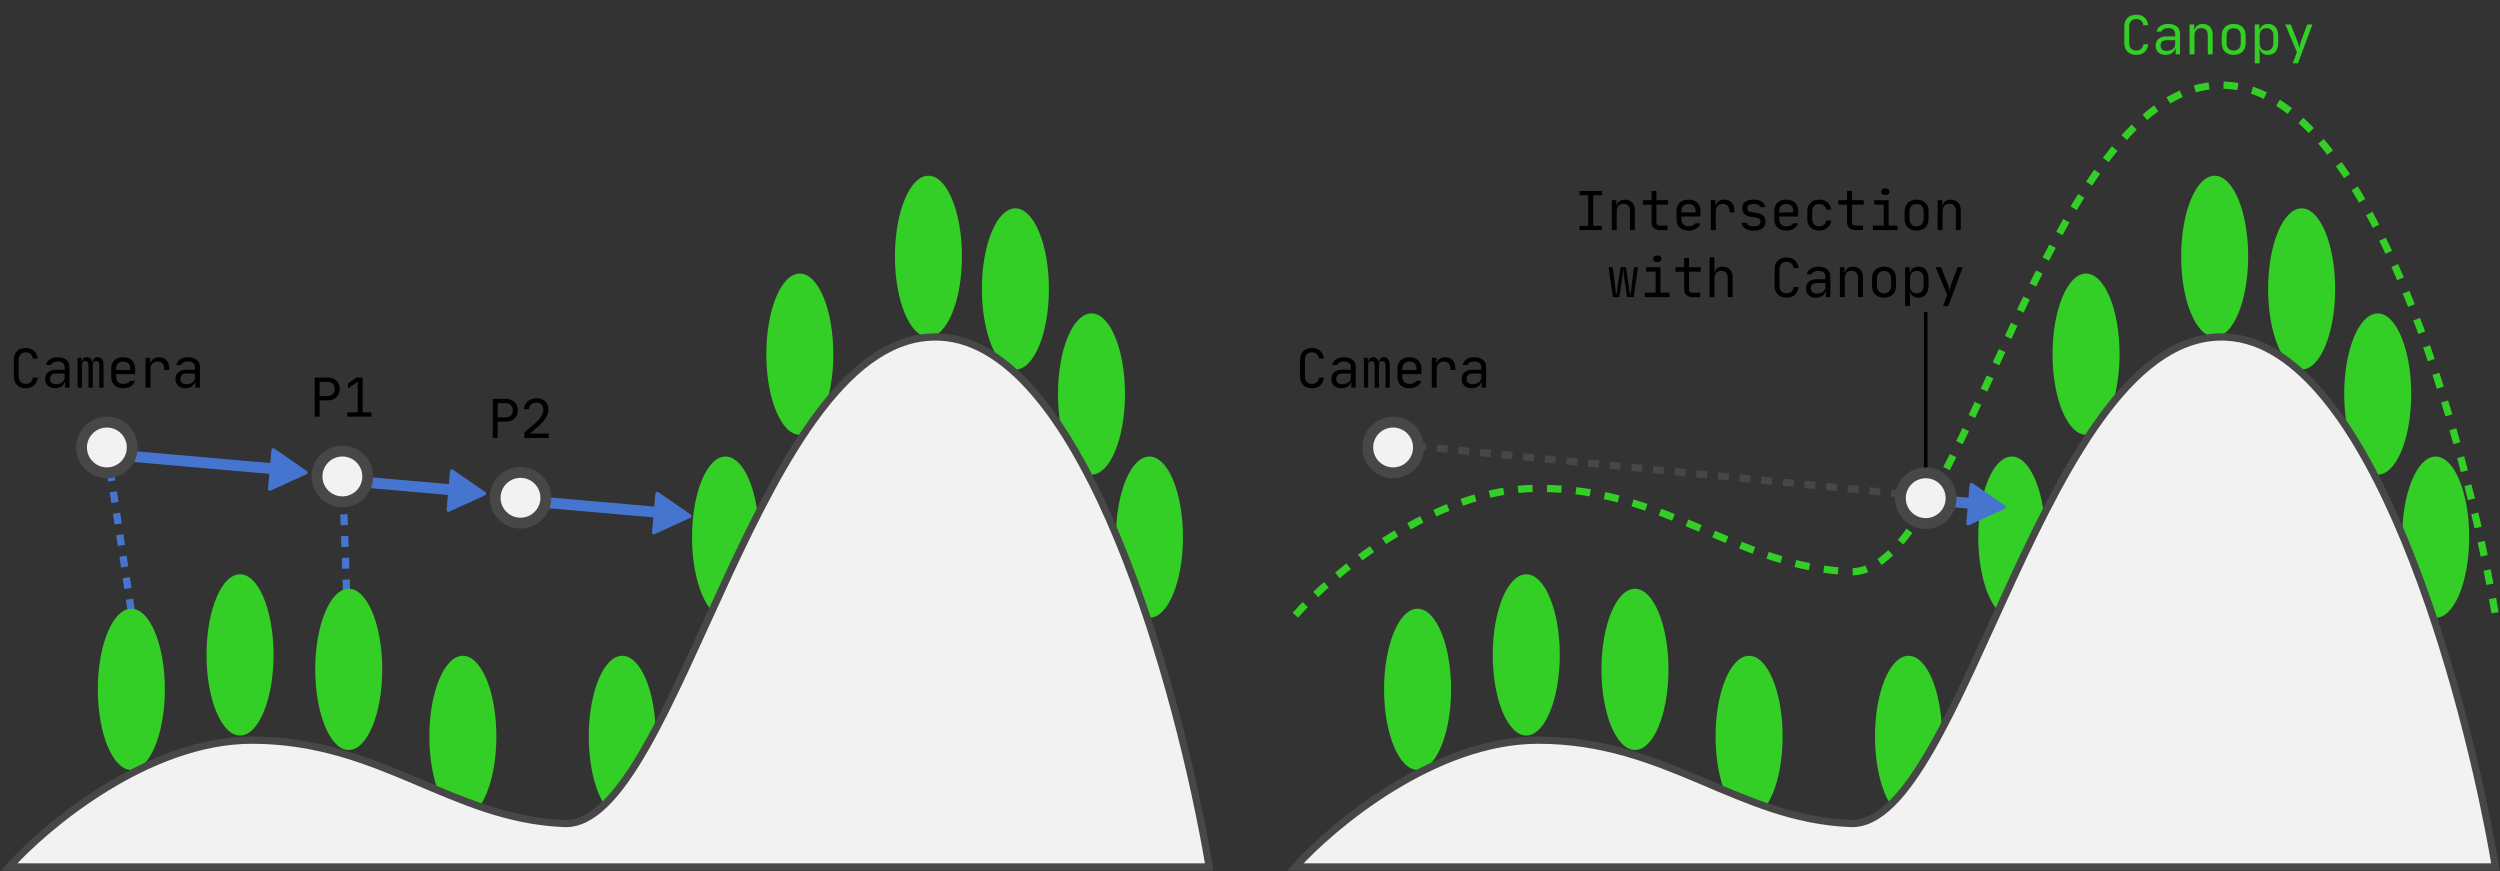 <svg width="1380" height="481" viewBox="0 0 1380 481" fill="none" xmlns="http://www.w3.org/2000/svg">
<rect x="0" y="0" width="1380" height="481" fill="#333333" stroke="none"/>
<line x1="769.196" y1="245.01" x2="1063.2" y2="274.01" stroke="#474747" stroke-width="4" stroke-dasharray="6 6"/>
<path d="M715 339.567C736 316.234 792.2 269.567 849 269.567C920 269.567 959 313.067 1021.5 315.567C1084 318.067 1129 42.067 1229 47.067C1309 51.067 1361.33 243.734 1377.5 339.567" stroke="#33CE26" stroke-width="4" stroke-dasharray="8 8"/>
<line x1="58.978" y1="247.702" x2="72.978" y2="340.702" stroke="#4675D0" stroke-width="4" stroke-dasharray="6 6"/>
<line x1="188.999" y1="259.931" x2="191.999" y2="346.931" stroke="#4675D0" stroke-width="4" stroke-dasharray="6 6"/>
<path d="M72.238 251.884L150.937 258.769" stroke="#4675D0" stroke-width="6"/>
<path d="M149.841 248.352C149.908 247.589 150.774 247.181 151.405 247.616L169.369 260.011C170.008 260.452 169.923 261.42 169.218 261.743L149.374 270.83C148.677 271.149 147.895 270.598 147.962 269.834L149.841 248.352Z" fill="#4675D0"/>
<path d="M201.679 266.214L249.496 270.398" stroke="#4675D0" stroke-width="6"/>
<path d="M248.4 259.981C248.467 259.217 249.333 258.81 249.964 259.245L267.928 271.64C268.566 272.081 268.482 273.049 267.776 273.372L247.933 282.459C247.236 282.778 246.453 282.226 246.52 281.463L248.4 259.981Z" fill="#4675D0"/>
<path d="M296.133 276.954L362.878 282.794" stroke="#4675D0" stroke-width="6"/>
<path d="M361.782 272.377C361.849 271.613 362.715 271.205 363.346 271.641L381.31 284.035C381.949 284.476 381.864 285.445 381.158 285.768L361.315 294.854C360.618 295.174 359.836 294.622 359.903 293.858L361.782 272.377Z" fill="#4675D0"/>
<circle cx="59" cy="247" r="14" fill="#F2F2F2" stroke="#474747" stroke-width="6"/>
<path d="M14.215 192.1C16.095 192.1 17.605 192.62 18.745 193.66C19.905 194.68 20.595 196.11 20.815 197.95H18.115C17.995 196.87 17.585 196.03 16.885 195.43C16.205 194.81 15.315 194.5 14.215 194.5C13.015 194.5 12.065 194.86 11.365 195.58C10.665 196.3 10.315 197.29 10.315 198.55V207.85C10.315 209.11 10.655 210.1 11.335 210.82C12.035 211.54 12.995 211.9 14.215 211.9C15.315 211.9 16.205 211.6 16.885 211C17.585 210.38 17.995 209.53 18.115 208.45H20.815C20.595 210.29 19.905 211.73 18.745 212.77C17.605 213.79 16.095 214.3 14.215 214.3C13.195 214.3 12.275 214.15 11.455 213.85C10.655 213.55 9.965 213.12 9.385 212.56C8.825 212 8.385 211.32 8.065 210.52C7.765 209.72 7.615 208.83 7.615 207.85V198.55C7.615 197.57 7.765 196.68 8.065 195.88C8.385 195.08 8.825 194.4 9.385 193.84C9.965 193.28 10.655 192.85 11.455 192.55C12.275 192.25 13.195 192.1 14.215 192.1ZM24.913 209.2C24.913 208.42 25.043 207.72 25.303 207.1C25.583 206.46 25.973 205.92 26.473 205.48C26.993 205.04 27.613 204.7 28.333 204.46C29.053 204.22 29.863 204.1 30.763 204.1H35.683V202.75C35.683 201.73 35.343 200.94 34.663 200.38C34.003 199.8 33.043 199.51 31.783 199.51C30.863 199.51 30.073 199.68 29.413 200.02C28.773 200.36 28.343 200.83 28.123 201.43H25.423C25.703 200.13 26.413 199.1 27.553 198.34C28.713 197.58 30.143 197.2 31.843 197.2C33.883 197.2 35.483 197.68 36.643 198.64C37.803 199.58 38.383 200.9 38.383 202.6V214H35.923V210.85H35.683C35.423 211.91 34.813 212.75 33.853 213.37C32.893 213.99 31.723 214.3 30.343 214.3C28.683 214.3 27.363 213.84 26.383 212.92C25.403 212 24.913 210.76 24.913 209.2ZM30.943 212.08C31.623 212.08 32.253 211.99 32.833 211.81C33.413 211.63 33.913 211.38 34.333 211.06C34.753 210.72 35.083 210.33 35.323 209.89C35.563 209.45 35.683 208.97 35.683 208.45V206.2H30.823C29.823 206.2 29.033 206.46 28.453 206.98C27.893 207.5 27.613 208.22 27.613 209.14C27.613 210.06 27.903 210.78 28.483 211.3C29.063 211.82 29.883 212.08 30.943 212.08ZM42.872 197.5H45.002V199.93H45.212C45.292 199.05 45.572 198.38 46.052 197.92C46.532 197.44 47.172 197.2 47.972 197.2C48.772 197.2 49.432 197.44 49.952 197.92C50.472 198.38 50.832 199.05 51.032 199.93H51.182C51.262 199.05 51.542 198.38 52.022 197.92C52.502 197.44 53.142 197.2 53.942 197.2C54.962 197.2 55.752 197.58 56.312 198.34C56.872 199.08 57.152 200.11 57.152 201.43V214H54.812V201.43C54.812 200.73 54.652 200.2 54.332 199.84C54.032 199.46 53.592 199.27 53.012 199.27C51.792 199.27 51.182 200.04 51.182 201.58V214H48.842V201.43C48.842 200.85 48.702 200.35 48.422 199.93C48.162 199.49 47.702 199.27 47.042 199.27C46.442 199.27 45.972 199.49 45.632 199.93C45.352 200.33 45.212 200.88 45.212 201.58V214H42.872V197.5ZM68 214.3C65.94 214.3 64.32 213.74 63.14 212.62C61.98 211.5 61.4 209.96 61.4 208V203.5C61.4 201.54 61.98 200 63.14 198.88C64.32 197.76 65.94 197.2 68 197.2C70.06 197.2 71.67 197.76 72.83 198.88C74.01 200 74.6 201.54 74.6 203.5V206.53H64.1V207.85C64.1 209.11 64.44 210.1 65.12 210.82C65.82 211.54 66.78 211.9 68 211.9C68.9 211.9 69.68 211.76 70.34 211.48C71 211.2 71.49 210.79 71.81 210.25H74.51C74.17 211.51 73.41 212.5 72.23 213.22C71.07 213.94 69.66 214.3 68 214.3ZM71.9 204.28V203.5C71.9 202.26 71.56 201.3 70.88 200.62C70.2 199.94 69.24 199.6 68 199.6C66.76 199.6 65.8 199.94 65.12 200.62C64.44 201.3 64.1 202.26 64.1 203.5V204.28H71.9ZM80.348 197.5H82.898V200.35H83.138C83.398 199.37 83.938 198.6 84.758 198.04C85.578 197.48 86.588 197.2 87.788 197.2C89.528 197.2 90.888 197.75 91.868 198.85C92.868 199.93 93.368 201.42 93.368 203.32V204.25H90.668V203.65C90.668 202.35 90.338 201.35 89.678 200.65C89.038 199.93 88.118 199.57 86.918 199.57C85.738 199.57 84.798 199.94 84.098 200.68C83.398 201.4 83.048 202.39 83.048 203.65V214H80.348V197.5ZM96.867 209.2C96.867 208.42 96.997 207.72 97.257 207.1C97.537 206.46 97.927 205.92 98.427 205.48C98.947 205.04 99.567 204.7 100.287 204.46C101.007 204.22 101.817 204.1 102.717 204.1H107.637V202.75C107.637 201.73 107.297 200.94 106.617 200.38C105.957 199.8 104.997 199.51 103.737 199.51C102.817 199.51 102.027 199.68 101.367 200.02C100.727 200.36 100.297 200.83 100.077 201.43H97.377C97.657 200.13 98.367 199.1 99.507 198.34C100.667 197.58 102.097 197.2 103.797 197.2C105.837 197.2 107.437 197.68 108.597 198.64C109.757 199.58 110.337 200.9 110.337 202.6V214H107.877V210.85H107.637C107.377 211.91 106.767 212.75 105.807 213.37C104.847 213.99 103.677 214.3 102.297 214.3C100.637 214.3 99.317 213.84 98.337 212.92C97.357 212 96.867 210.76 96.867 209.2ZM102.897 212.08C103.577 212.08 104.207 211.99 104.787 211.81C105.367 211.63 105.867 211.38 106.287 211.06C106.707 210.72 107.037 210.33 107.277 209.89C107.517 209.45 107.637 208.97 107.637 208.45V206.2H102.777C101.777 206.2 100.987 206.46 100.407 206.98C99.847 207.5 99.567 208.22 99.567 209.14C99.567 210.06 99.857 210.78 100.437 211.3C101.017 211.82 101.837 212.08 102.897 212.08Z" fill="black"/>
<circle cx="769" cy="247" r="14" fill="#F2F2F2" stroke="#474747" stroke-width="6"/>
<path d="M724.215 192.1C726.095 192.1 727.605 192.62 728.745 193.66C729.905 194.68 730.595 196.11 730.815 197.95H728.115C727.995 196.87 727.585 196.03 726.885 195.43C726.205 194.81 725.315 194.5 724.215 194.5C723.015 194.5 722.065 194.86 721.365 195.58C720.665 196.3 720.315 197.29 720.315 198.55V207.85C720.315 209.11 720.655 210.1 721.335 210.82C722.035 211.54 722.995 211.9 724.215 211.9C725.315 211.9 726.205 211.6 726.885 211C727.585 210.38 727.995 209.53 728.115 208.45H730.815C730.595 210.29 729.905 211.73 728.745 212.77C727.605 213.79 726.095 214.3 724.215 214.3C723.195 214.3 722.275 214.15 721.455 213.85C720.655 213.55 719.965 213.12 719.385 212.56C718.825 212 718.385 211.32 718.065 210.52C717.765 209.72 717.615 208.83 717.615 207.85V198.55C717.615 197.57 717.765 196.68 718.065 195.88C718.385 195.08 718.825 194.4 719.385 193.84C719.965 193.28 720.655 192.85 721.455 192.55C722.275 192.25 723.195 192.1 724.215 192.1ZM734.913 209.2C734.913 208.42 735.043 207.72 735.303 207.1C735.583 206.46 735.973 205.92 736.473 205.48C736.993 205.04 737.613 204.7 738.333 204.46C739.053 204.22 739.863 204.1 740.763 204.1H745.683V202.75C745.683 201.73 745.343 200.94 744.663 200.38C744.003 199.8 743.043 199.51 741.783 199.51C740.863 199.51 740.073 199.68 739.413 200.02C738.773 200.36 738.343 200.83 738.123 201.43H735.423C735.703 200.13 736.413 199.1 737.553 198.34C738.713 197.58 740.143 197.2 741.843 197.2C743.883 197.2 745.483 197.68 746.643 198.64C747.803 199.58 748.383 200.9 748.383 202.6V214H745.923V210.85H745.683C745.423 211.91 744.813 212.75 743.853 213.37C742.893 213.99 741.723 214.3 740.343 214.3C738.683 214.3 737.363 213.84 736.383 212.92C735.403 212 734.913 210.76 734.913 209.2ZM740.943 212.08C741.623 212.08 742.253 211.99 742.833 211.81C743.413 211.63 743.913 211.38 744.333 211.06C744.753 210.72 745.083 210.33 745.323 209.89C745.563 209.45 745.683 208.97 745.683 208.45V206.2H740.823C739.823 206.2 739.033 206.46 738.453 206.98C737.893 207.5 737.613 208.22 737.613 209.14C737.613 210.06 737.903 210.78 738.483 211.3C739.063 211.82 739.883 212.08 740.943 212.08ZM752.872 197.5H755.002V199.93H755.212C755.292 199.05 755.572 198.38 756.052 197.92C756.532 197.44 757.172 197.2 757.972 197.2C758.772 197.2 759.432 197.44 759.952 197.92C760.472 198.38 760.832 199.05 761.032 199.93H761.182C761.262 199.05 761.542 198.38 762.022 197.92C762.502 197.44 763.142 197.2 763.942 197.2C764.962 197.2 765.752 197.58 766.312 198.34C766.872 199.08 767.152 200.11 767.152 201.43V214H764.812V201.43C764.812 200.73 764.652 200.2 764.332 199.84C764.032 199.46 763.592 199.27 763.012 199.27C761.792 199.27 761.182 200.04 761.182 201.58V214H758.842V201.43C758.842 200.85 758.702 200.35 758.422 199.93C758.162 199.49 757.702 199.27 757.042 199.27C756.442 199.27 755.972 199.49 755.632 199.93C755.352 200.33 755.212 200.88 755.212 201.58V214H752.872V197.5ZM778 214.3C775.94 214.3 774.32 213.74 773.14 212.62C771.98 211.5 771.4 209.96 771.4 208V203.5C771.4 201.54 771.98 200 773.14 198.88C774.32 197.76 775.94 197.2 778 197.2C780.06 197.2 781.67 197.76 782.83 198.88C784.01 200 784.6 201.54 784.6 203.5V206.53H774.1V207.85C774.1 209.11 774.44 210.1 775.12 210.82C775.82 211.54 776.78 211.9 778 211.9C778.9 211.9 779.68 211.76 780.34 211.48C781 211.2 781.49 210.79 781.81 210.25H784.51C784.17 211.51 783.41 212.5 782.23 213.22C781.07 213.94 779.66 214.3 778 214.3ZM781.9 204.28V203.5C781.9 202.26 781.56 201.3 780.88 200.62C780.2 199.94 779.24 199.6 778 199.6C776.76 199.6 775.8 199.94 775.12 200.62C774.44 201.3 774.1 202.26 774.1 203.5V204.28H781.9ZM790.348 197.5H792.898V200.35H793.138C793.398 199.37 793.938 198.6 794.758 198.04C795.578 197.48 796.588 197.2 797.788 197.2C799.528 197.2 800.888 197.75 801.868 198.85C802.868 199.93 803.368 201.42 803.368 203.32V204.25H800.668V203.65C800.668 202.35 800.338 201.35 799.678 200.65C799.038 199.93 798.118 199.57 796.918 199.57C795.738 199.57 794.798 199.94 794.098 200.68C793.398 201.4 793.048 202.39 793.048 203.65V214H790.348V197.5ZM806.867 209.2C806.867 208.42 806.997 207.72 807.257 207.1C807.537 206.46 807.927 205.92 808.427 205.48C808.947 205.04 809.567 204.7 810.287 204.46C811.007 204.22 811.817 204.1 812.717 204.1H817.637V202.75C817.637 201.73 817.297 200.94 816.617 200.38C815.957 199.8 814.997 199.51 813.737 199.51C812.817 199.51 812.027 199.68 811.367 200.02C810.727 200.36 810.297 200.83 810.077 201.43H807.377C807.657 200.13 808.367 199.1 809.507 198.34C810.667 197.58 812.097 197.2 813.797 197.2C815.837 197.2 817.437 197.68 818.597 198.64C819.757 199.58 820.337 200.9 820.337 202.6V214H817.877V210.85H817.637C817.377 211.91 816.767 212.75 815.807 213.37C814.847 213.99 813.677 214.3 812.297 214.3C810.637 214.3 809.317 213.84 808.337 212.92C807.357 212 806.867 210.76 806.867 209.2ZM812.897 212.08C813.577 212.08 814.207 211.99 814.787 211.81C815.367 211.63 815.867 211.38 816.287 211.06C816.707 210.72 817.037 210.33 817.277 209.89C817.517 209.45 817.637 208.97 817.637 208.45V206.2H812.777C811.777 206.2 810.987 206.46 810.407 206.98C809.847 207.5 809.567 208.22 809.567 209.14C809.567 210.06 809.857 210.78 810.437 211.3C811.017 211.82 811.837 212.08 812.897 212.08Z" fill="black"/>
<circle cx="189" cy="263" r="14" fill="#F2F2F2" stroke="#474747" stroke-width="6"/>
<path d="M181.002 208.4C181.982 208.4 182.872 208.55 183.672 208.85C184.472 209.15 185.152 209.58 185.712 210.14C186.292 210.7 186.732 211.37 187.032 212.15C187.352 212.91 187.512 213.76 187.512 214.7C187.512 215.64 187.352 216.5 187.032 217.28C186.712 218.04 186.262 218.7 185.682 219.26C185.122 219.82 184.442 220.25 183.642 220.55C182.842 220.85 181.962 221 181.002 221H176.412V230H173.712V208.4H181.002ZM176.412 210.8V218.6H181.002C182.122 218.6 183.022 218.25 183.702 217.55C184.382 216.83 184.722 215.88 184.722 214.7C184.722 213.52 184.382 212.58 183.702 211.88C183.022 211.16 182.122 210.8 181.002 210.8H176.412ZM191.7 227.6H197.49V212.45C197.49 212.29 197.49 212.11 197.49 211.91C197.51 211.69 197.52 211.49 197.52 211.31C197.52 211.13 197.52 210.98 197.52 210.86C197.54 210.72 197.55 210.65 197.55 210.65H197.49C197.35 210.77 197.21 210.88 197.07 210.98C196.95 211.08 196.82 211.18 196.68 211.28C196.56 211.38 196.44 211.47 196.32 211.55L192.09 214.43V211.7L196.74 208.4H200.19V227.6H205.05V230H191.7V227.6Z" fill="black"/>
<circle cx="287.315" cy="274.77" r="14" fill="#F2F2F2" stroke="#474747" stroke-width="6"/>
<path d="M279.317 220.17C280.297 220.17 281.187 220.32 281.987 220.62C282.787 220.92 283.467 221.35 284.027 221.91C284.607 222.47 285.047 223.14 285.347 223.92C285.667 224.68 285.827 225.53 285.827 226.47C285.827 227.41 285.667 228.27 285.347 229.05C285.027 229.81 284.577 230.47 283.997 231.03C283.437 231.59 282.757 232.02 281.957 232.32C281.157 232.62 280.277 232.77 279.317 232.77H274.727V241.77H272.027V220.17H279.317ZM274.727 222.57V230.37H279.317C280.437 230.37 281.337 230.02 282.017 229.32C282.697 228.6 283.037 227.65 283.037 226.47C283.037 225.29 282.697 224.35 282.017 223.65C281.337 222.93 280.437 222.57 279.317 222.57H274.727ZM302.705 225.87C302.705 227.49 302.255 229.06 301.355 230.58C300.475 232.08 299.065 233.67 297.125 235.35L293.495 238.5C293.395 238.58 293.285 238.66 293.165 238.74C293.045 238.82 292.925 238.9 292.805 238.98C292.645 239.08 292.495 239.17 292.355 239.25V239.37C292.675 239.35 292.985 239.34 293.285 239.34C293.565 239.32 293.845 239.31 294.125 239.31C294.425 239.31 294.695 239.31 294.935 239.31H302.915V241.77H289.415V238.77L295.115 233.88C295.975 233.14 296.705 232.44 297.305 231.78C297.925 231.12 298.425 230.47 298.805 229.83C299.185 229.19 299.465 228.55 299.645 227.91C299.825 227.27 299.915 226.6 299.915 225.9C299.915 224.78 299.575 223.9 298.895 223.26C298.235 222.6 297.335 222.27 296.195 222.27C294.935 222.27 293.925 222.6 293.165 223.26C292.425 223.92 292.055 224.79 292.055 225.87H289.265C289.305 224.97 289.495 224.15 289.835 223.41C290.175 222.67 290.645 222.04 291.245 221.52C291.865 221 292.585 220.6 293.405 220.32C294.245 220.02 295.175 219.87 296.195 219.87C297.195 219.87 298.095 220.01 298.895 220.29C299.695 220.57 300.375 220.97 300.935 221.49C301.495 222.01 301.925 222.64 302.225 223.38C302.545 224.12 302.705 224.95 302.705 225.87Z" fill="black"/>
<ellipse cx="132.5" cy="361.5" rx="18.5" ry="44.5" fill="#33CE26"/>
<ellipse cx="842.5" cy="361.5" rx="18.5" ry="44.5" fill="#33CE26"/>
<ellipse cx="192.5" cy="369.5" rx="18.5" ry="44.5" fill="#33CE26"/>
<ellipse cx="902.5" cy="369.5" rx="18.5" ry="44.5" fill="#33CE26"/>
<ellipse cx="72.5" cy="380.5" rx="18.5" ry="44.5" fill="#33CE26"/>
<ellipse cx="782.5" cy="380.5" rx="18.5" ry="44.5" fill="#33CE26"/>
<ellipse cx="255.5" cy="406.5" rx="18.5" ry="44.5" fill="#33CE26"/>
<ellipse cx="965.5" cy="406.5" rx="18.5" ry="44.5" fill="#33CE26"/>
<ellipse cx="343.5" cy="406.5" rx="18.5" ry="44.5" fill="#33CE26"/>
<ellipse cx="1053.5" cy="406.5" rx="18.5" ry="44.5" fill="#33CE26"/>
<ellipse cx="400.5" cy="296.5" rx="18.5" ry="44.5" fill="#33CE26"/>
<ellipse cx="1110.5" cy="296.5" rx="18.5" ry="44.5" fill="#33CE26"/>
<ellipse cx="441.5" cy="195.5" rx="18.5" ry="44.5" fill="#33CE26"/>
<ellipse cx="1151.5" cy="195.5" rx="18.5" ry="44.5" fill="#33CE26"/>
<ellipse cx="512.5" cy="141.5" rx="18.5" ry="44.5" fill="#33CE26"/>
<ellipse cx="1222.5" cy="141.5" rx="18.5" ry="44.5" fill="#33CE26"/>
<ellipse cx="560.5" cy="159.5" rx="18.5" ry="44.5" fill="#33CE26"/>
<ellipse cx="1270.5" cy="159.5" rx="18.5" ry="44.5" fill="#33CE26"/>
<ellipse cx="602.5" cy="217.5" rx="18.5" ry="44.5" fill="#33CE26"/>
<ellipse cx="1312.5" cy="217.5" rx="18.5" ry="44.5" fill="#33CE26"/>
<ellipse cx="634.5" cy="296.5" rx="18.5" ry="44.5" fill="#33CE26"/>
<ellipse cx="1344.5" cy="296.5" rx="18.5" ry="44.5" fill="#33CE26"/>
<path d="M139 408.567C82.2 408.567 26 455.234 5 478.567H667.5C651.333 382.734 599 190.067 519 186.067C419 181.067 374 457.067 311.5 454.567C249 452.067 210 408.567 139 408.567Z" fill="#F2F2F2" stroke="#474747" stroke-width="4"/>
<path d="M849 408.567C792.2 408.567 736 455.234 715 478.567H1377.5C1361.33 382.734 1309 190.067 1229 186.067C1129 181.067 1084 457.067 1021.5 454.567C959 452.067 920 408.567 849 408.567Z" fill="#F2F2F2" stroke="#474747" stroke-width="4"/>
<path d="M1063 276V173" stroke="black" stroke-width="2" stroke-linecap="round"/>
<path d="M1078.37 277.012L1088.33 277.883" stroke="#4675D0" stroke-width="6"/>
<path d="M1087.24 267.467C1087.3 266.703 1088.17 266.295 1088.8 266.731L1106.77 279.125C1107.4 279.566 1107.32 280.534 1106.61 280.858L1086.77 289.944C1086.07 290.264 1085.29 289.712 1085.36 288.948L1087.24 267.467Z" fill="#4675D0"/>
<circle cx="1063" cy="275" r="14" fill="#F2F2F2" stroke="#474747" stroke-width="6"/>
<path d="M876.696 124.63V107.77H871.926V105.4H884.226V107.77H879.456V124.63H884.226V127H871.926V124.63H876.696ZM889.704 127V110.5H892.254V113.35H892.494C892.754 112.35 893.274 111.58 894.054 111.04C894.854 110.48 895.844 110.2 897.024 110.2C897.844 110.2 898.584 110.34 899.244 110.62C899.924 110.9 900.494 111.3 900.954 111.82C901.434 112.32 901.804 112.93 902.064 113.65C902.324 114.35 902.454 115.14 902.454 116.02V127H899.754V116.47C899.754 115.21 899.434 114.23 898.794 113.53C898.154 112.83 897.264 112.48 896.124 112.48C894.984 112.48 894.074 112.86 893.394 113.62C892.734 114.36 892.404 115.37 892.404 116.65V127H889.704ZM906.853 110.5H911.653V105.4H914.353V110.5H920.803V112.96H914.353V122.74C914.353 123.3 914.523 123.74 914.863 124.06C915.223 124.38 915.703 124.54 916.303 124.54H920.503V127H916.303C914.883 127 913.753 126.61 912.913 125.83C912.073 125.05 911.653 124.02 911.653 122.74V112.96H906.853V110.5ZM932.041 127.3C929.981 127.3 928.361 126.74 927.181 125.62C926.021 124.5 925.441 122.96 925.441 121V116.5C925.441 114.54 926.021 113 927.181 111.88C928.361 110.76 929.981 110.2 932.041 110.2C934.101 110.2 935.711 110.76 936.871 111.88C938.051 113 938.641 114.54 938.641 116.5V119.53H928.141V120.85C928.141 122.11 928.481 123.1 929.161 123.82C929.861 124.54 930.821 124.9 932.041 124.9C932.941 124.9 933.721 124.76 934.381 124.48C935.041 124.2 935.531 123.79 935.851 123.25H938.551C938.211 124.51 937.451 125.5 936.271 126.22C935.111 126.94 933.701 127.3 932.041 127.3ZM935.941 117.28V116.5C935.941 115.26 935.601 114.3 934.921 113.62C934.241 112.94 933.281 112.6 932.041 112.6C930.801 112.6 929.841 112.94 929.161 113.62C928.481 114.3 928.141 115.26 928.141 116.5V117.28H935.941ZM944.389 110.5H946.939V113.35H947.179C947.439 112.37 947.979 111.6 948.799 111.04C949.619 110.48 950.629 110.2 951.829 110.2C953.569 110.2 954.929 110.75 955.909 111.85C956.909 112.93 957.409 114.42 957.409 116.32V117.25H954.709V116.65C954.709 115.35 954.379 114.35 953.719 113.65C953.079 112.93 952.159 112.57 950.959 112.57C949.779 112.57 948.839 112.94 948.139 113.68C947.439 114.4 947.089 115.39 947.089 116.65V127H944.389V110.5ZM967.568 127.3C965.828 127.3 964.388 126.91 963.248 126.13C962.128 125.33 961.488 124.27 961.328 122.95H964.178C964.298 123.53 964.668 124 965.288 124.36C965.908 124.72 966.668 124.9 967.568 124.9H968.408C969.488 124.9 970.328 124.68 970.928 124.24C971.528 123.78 971.828 123.17 971.828 122.41C971.828 121.11 970.908 120.32 969.068 120.04L966.578 119.68C964.958 119.44 963.748 118.93 962.948 118.15C962.148 117.37 961.748 116.28 961.748 114.88C961.748 113.4 962.268 112.25 963.308 111.43C964.368 110.61 965.838 110.2 967.718 110.2H968.558C969.358 110.2 970.098 110.3 970.778 110.5C971.458 110.7 972.058 110.99 972.578 111.37C973.098 111.73 973.518 112.17 973.838 112.69C974.178 113.19 974.398 113.75 974.498 114.37H971.648C971.528 113.85 971.188 113.43 970.628 113.11C970.068 112.77 969.378 112.6 968.558 112.6H967.718C966.698 112.6 965.898 112.8 965.318 113.2C964.758 113.6 964.478 114.2 964.478 115C964.478 115.64 964.668 116.13 965.048 116.47C965.448 116.79 966.088 117.01 966.968 117.13L969.458 117.49C971.238 117.75 972.528 118.27 973.328 119.05C974.148 119.83 974.558 120.94 974.558 122.38C974.558 123.92 974.018 125.13 972.938 126.01C971.878 126.87 970.368 127.3 968.408 127.3H967.568ZM986.006 127.3C983.946 127.3 982.326 126.74 981.146 125.62C979.986 124.5 979.406 122.96 979.406 121V116.5C979.406 114.54 979.986 113 981.146 111.88C982.326 110.76 983.946 110.2 986.006 110.2C988.066 110.2 989.676 110.76 990.836 111.88C992.016 113 992.606 114.54 992.606 116.5V119.53H982.106V120.85C982.106 122.11 982.446 123.1 983.126 123.82C983.826 124.54 984.786 124.9 986.006 124.9C986.906 124.9 987.686 124.76 988.346 124.48C989.006 124.2 989.496 123.79 989.816 123.25H992.516C992.176 124.51 991.416 125.5 990.236 126.22C989.076 126.94 987.666 127.3 986.006 127.3ZM989.906 117.28V116.5C989.906 115.26 989.566 114.3 988.886 113.62C988.206 112.94 987.246 112.6 986.006 112.6C984.766 112.6 983.806 112.94 983.126 113.62C982.446 114.3 982.106 115.26 982.106 116.5V117.28H989.906ZM1004.23 127.3C1003.21 127.3 1002.29 127.15 1001.47 126.85C1000.67 126.55 999.984 126.12 999.404 125.56C998.844 125 998.404 124.32 998.084 123.52C997.784 122.72 997.634 121.83 997.634 120.85V116.65C997.634 115.67 997.784 114.78 998.084 113.98C998.404 113.18 998.844 112.5 999.404 111.94C999.984 111.38 1000.67 110.95 1001.47 110.65C1002.29 110.35 1003.21 110.2 1004.23 110.2C1006.05 110.2 1007.54 110.7 1008.7 111.7C1009.88 112.68 1010.59 114.03 1010.83 115.75H1008.13C1007.99 114.79 1007.56 114.03 1006.84 113.47C1006.14 112.89 1005.27 112.6 1004.23 112.6C1003.03 112.6 1002.08 112.96 1001.38 113.68C1000.68 114.4 1000.33 115.39 1000.33 116.65V120.85C1000.33 122.11 1000.67 123.1 1001.35 123.82C1002.05 124.54 1003.01 124.9 1004.23 124.9C1005.27 124.9 1006.14 124.62 1006.84 124.06C1007.56 123.48 1007.99 122.71 1008.13 121.75H1010.83C1010.57 123.49 1009.85 124.85 1008.67 125.83C1007.51 126.81 1006.03 127.3 1004.23 127.3ZM1014.78 110.5H1019.58V105.4H1022.28V110.5H1028.73V112.96H1022.28V122.74C1022.28 123.3 1022.45 123.74 1022.79 124.06C1023.15 124.38 1023.63 124.54 1024.23 124.54H1028.43V127H1024.23C1022.81 127 1021.68 126.61 1020.84 125.83C1020 125.05 1019.58 124.02 1019.58 122.74V112.96H1014.78V110.5ZM1033.82 127V124.54H1039.82V112.96H1034.57V110.5H1042.52V124.54H1047.47V127H1033.82ZM1040.42 104.05H1041.02C1041.6 104.05 1042.07 104.22 1042.43 104.56C1042.79 104.9 1042.97 105.34 1042.97 105.88C1042.97 106.42 1042.79 106.85 1042.43 107.17C1042.07 107.49 1041.6 107.65 1041.02 107.65H1040.42C1039.84 107.65 1039.37 107.5 1039.01 107.2C1038.65 106.88 1038.47 106.44 1038.47 105.88C1038.47 105.34 1038.65 104.9 1039.01 104.56C1039.37 104.22 1039.84 104.05 1040.42 104.05ZM1054.06 120.85C1054.06 122.11 1054.4 123.1 1055.08 123.82C1055.78 124.54 1056.74 124.9 1057.96 124.9C1059.16 124.9 1060.11 124.54 1060.81 123.82C1061.51 123.1 1061.86 122.11 1061.86 120.85V116.65C1061.86 115.39 1061.51 114.4 1060.81 113.68C1060.11 112.96 1059.16 112.6 1057.96 112.6C1056.76 112.6 1055.81 112.96 1055.11 113.68C1054.41 114.4 1054.06 115.39 1054.06 116.65V120.85ZM1051.36 116.65C1051.36 115.65 1051.51 114.76 1051.81 113.98C1052.13 113.18 1052.57 112.5 1053.13 111.94C1053.71 111.38 1054.4 110.95 1055.2 110.65C1056.02 110.35 1056.94 110.2 1057.96 110.2C1060 110.2 1061.61 110.77 1062.79 111.91C1063.97 113.05 1064.56 114.62 1064.56 116.62V120.85C1064.56 121.85 1064.41 122.75 1064.11 123.55C1063.81 124.35 1063.37 125.03 1062.79 125.59C1062.23 126.13 1061.54 126.55 1060.72 126.85C1059.9 127.15 1058.98 127.3 1057.96 127.3C1056.94 127.3 1056.02 127.15 1055.2 126.85C1054.4 126.55 1053.71 126.12 1053.13 125.56C1052.57 125 1052.13 124.32 1051.81 123.52C1051.51 122.72 1051.36 121.83 1051.36 120.85V116.65ZM1069.59 127V110.5H1072.14V113.35H1072.38C1072.64 112.35 1073.16 111.58 1073.94 111.04C1074.74 110.48 1075.73 110.2 1076.91 110.2C1077.73 110.2 1078.47 110.34 1079.13 110.62C1079.81 110.9 1080.38 111.3 1080.84 111.82C1081.32 112.32 1081.69 112.93 1081.95 113.65C1082.21 114.35 1082.34 115.14 1082.34 116.02V127H1079.64V116.47C1079.64 115.21 1079.32 114.23 1078.68 113.53C1078.04 112.83 1077.15 112.48 1076.01 112.48C1074.87 112.48 1073.96 112.86 1073.28 113.62C1072.62 114.36 1072.29 115.37 1072.29 116.65V127H1069.59ZM887.964 147.5H890.214L891.654 158.81C891.694 159.11 891.734 159.47 891.774 159.89C891.814 160.31 891.854 160.72 891.894 161.12C891.954 161.6 892.004 162.08 892.044 162.56H892.344C892.404 162.06 892.464 161.58 892.524 161.12C892.584 160.72 892.644 160.31 892.704 159.89C892.764 159.45 892.814 159.09 892.854 158.81L894.564 147.5H897.534L899.214 158.81C899.254 159.11 899.304 159.48 899.364 159.92C899.424 160.34 899.484 160.75 899.544 161.15C899.604 161.61 899.664 162.08 899.724 162.56H900.054C900.114 162.08 900.174 161.6 900.234 161.12C900.274 160.72 900.314 160.31 900.354 159.89C900.414 159.47 900.464 159.11 900.504 158.81L901.974 147.5H904.164L901.824 164H898.164L896.424 152.33C896.384 151.99 896.344 151.64 896.304 151.28C896.284 150.9 896.264 150.55 896.244 150.23C896.224 149.87 896.214 149.51 896.214 149.15H895.914C895.894 149.51 895.874 149.87 895.854 150.23C895.834 150.55 895.804 150.9 895.764 151.28C895.744 151.64 895.704 151.99 895.644 152.33L893.844 164H890.274L887.964 147.5ZM907.903 164V161.54H913.903V149.96H908.653V147.5H916.603V161.54H921.553V164H907.903ZM914.503 141.05H915.103C915.683 141.05 916.153 141.22 916.513 141.56C916.873 141.9 917.053 142.34 917.053 142.88C917.053 143.42 916.873 143.85 916.513 144.17C916.153 144.49 915.683 144.65 915.103 144.65H914.503C913.923 144.65 913.453 144.5 913.093 144.2C912.733 143.88 912.553 143.44 912.553 142.88C912.553 142.34 912.733 141.9 913.093 141.56C913.453 141.22 913.923 141.05 914.503 141.05ZM924.841 147.5H929.641V142.4H932.341V147.5H938.791V149.96H932.341V159.74C932.341 160.3 932.511 160.74 932.851 161.06C933.211 161.38 933.691 161.54 934.291 161.54H938.491V164H934.291C932.871 164 931.741 163.61 930.901 162.83C930.061 162.05 929.641 161.02 929.641 159.74V149.96H924.841V147.5ZM943.669 142.1H946.369V147.5C946.369 147.78 946.359 148.09 946.339 148.43C946.339 148.75 946.329 149.05 946.309 149.33C946.269 149.67 946.239 150.01 946.219 150.35H946.459C946.719 149.35 947.239 148.58 948.019 148.04C948.819 147.48 949.809 147.2 950.989 147.2C951.809 147.2 952.549 147.34 953.209 147.62C953.889 147.9 954.459 148.3 954.919 148.82C955.399 149.32 955.769 149.93 956.029 150.65C956.289 151.35 956.419 152.14 956.419 153.02V164H953.719V153.47C953.719 152.21 953.399 151.23 952.759 150.53C952.119 149.83 951.229 149.48 950.089 149.48C948.949 149.48 948.039 149.86 947.359 150.62C946.699 151.36 946.369 152.37 946.369 153.65V164H943.669V142.1ZM986.186 142.1C988.066 142.1 989.576 142.62 990.716 143.66C991.876 144.68 992.566 146.11 992.786 147.95H990.086C989.966 146.87 989.556 146.03 988.856 145.43C988.176 144.81 987.286 144.5 986.186 144.5C984.986 144.5 984.036 144.86 983.336 145.58C982.636 146.3 982.286 147.29 982.286 148.55V157.85C982.286 159.11 982.626 160.1 983.306 160.82C984.006 161.54 984.966 161.9 986.186 161.9C987.286 161.9 988.176 161.6 988.856 161C989.556 160.38 989.966 159.53 990.086 158.45H992.786C992.566 160.29 991.876 161.73 990.716 162.77C989.576 163.79 988.066 164.3 986.186 164.3C985.166 164.3 984.246 164.15 983.426 163.85C982.626 163.55 981.936 163.12 981.356 162.56C980.796 162 980.356 161.32 980.036 160.52C979.736 159.72 979.586 158.83 979.586 157.85V148.55C979.586 147.57 979.736 146.68 980.036 145.88C980.356 145.08 980.796 144.4 981.356 143.84C981.936 143.28 982.626 142.85 983.426 142.55C984.246 142.25 985.166 142.1 986.186 142.1ZM996.884 159.2C996.884 158.42 997.014 157.72 997.274 157.1C997.554 156.46 997.944 155.92 998.444 155.48C998.964 155.04 999.584 154.7 1000.3 154.46C1001.02 154.22 1001.83 154.1 1002.73 154.1H1007.65V152.75C1007.65 151.73 1007.31 150.94 1006.63 150.38C1005.97 149.8 1005.01 149.51 1003.75 149.51C1002.83 149.51 1002.04 149.68 1001.38 150.02C1000.74 150.36 1000.31 150.83 1000.09 151.43H997.394C997.674 150.13 998.384 149.1 999.524 148.34C1000.68 147.58 1002.11 147.2 1003.81 147.2C1005.85 147.2 1007.45 147.68 1008.61 148.64C1009.77 149.58 1010.35 150.9 1010.35 152.6V164H1007.89V160.85H1007.65C1007.39 161.91 1006.78 162.75 1005.82 163.37C1004.86 163.99 1003.69 164.3 1002.31 164.3C1000.65 164.3 999.334 163.84 998.354 162.92C997.374 162 996.884 160.76 996.884 159.2ZM1002.91 162.08C1003.59 162.08 1004.22 161.99 1004.8 161.81C1005.38 161.63 1005.88 161.38 1006.3 161.06C1006.72 160.72 1007.05 160.33 1007.29 159.89C1007.53 159.45 1007.65 158.97 1007.65 158.45V156.2H1002.79C1001.79 156.2 1001 156.46 1000.42 156.98C999.864 157.5 999.584 158.22 999.584 159.14C999.584 160.06 999.874 160.78 1000.45 161.3C1001.03 161.82 1001.85 162.08 1002.91 162.08ZM1015.62 164V147.5H1018.17V150.35H1018.41C1018.67 149.35 1019.19 148.58 1019.97 148.04C1020.77 147.48 1021.76 147.2 1022.94 147.2C1023.76 147.2 1024.5 147.34 1025.16 147.62C1025.84 147.9 1026.41 148.3 1026.87 148.82C1027.35 149.32 1027.72 149.93 1027.98 150.65C1028.24 151.35 1028.37 152.14 1028.37 153.02V164H1025.67V153.47C1025.67 152.21 1025.35 151.23 1024.71 150.53C1024.07 149.83 1023.18 149.48 1022.04 149.48C1020.9 149.48 1019.99 149.86 1019.31 150.62C1018.65 151.36 1018.32 152.37 1018.32 153.65V164H1015.62ZM1036.07 157.85C1036.07 159.11 1036.41 160.1 1037.09 160.82C1037.79 161.54 1038.75 161.9 1039.97 161.9C1041.17 161.9 1042.12 161.54 1042.82 160.82C1043.52 160.1 1043.87 159.11 1043.87 157.85V153.65C1043.87 152.39 1043.52 151.4 1042.82 150.68C1042.12 149.96 1041.17 149.6 1039.97 149.6C1038.77 149.6 1037.82 149.96 1037.12 150.68C1036.42 151.4 1036.07 152.39 1036.07 153.65V157.85ZM1033.37 153.65C1033.37 152.65 1033.52 151.76 1033.82 150.98C1034.14 150.18 1034.58 149.5 1035.14 148.94C1035.72 148.38 1036.41 147.95 1037.21 147.65C1038.03 147.35 1038.95 147.2 1039.97 147.2C1042.01 147.2 1043.62 147.77 1044.8 148.91C1045.98 150.05 1046.57 151.62 1046.57 153.62V157.85C1046.57 158.85 1046.42 159.75 1046.12 160.55C1045.82 161.35 1045.38 162.03 1044.8 162.59C1044.24 163.13 1043.55 163.55 1042.73 163.85C1041.91 164.15 1040.99 164.3 1039.97 164.3C1038.95 164.3 1038.03 164.15 1037.21 163.85C1036.41 163.55 1035.72 163.12 1035.14 162.56C1034.58 162 1034.14 161.32 1033.82 160.52C1033.52 159.72 1033.37 158.83 1033.37 157.85V153.65ZM1054.15 147.5V150.35H1054.39C1054.65 149.35 1055.18 148.58 1055.98 148.04C1056.78 147.48 1057.79 147.2 1059.01 147.2C1059.85 147.2 1060.61 147.35 1061.29 147.65C1061.97 147.95 1062.55 148.38 1063.03 148.94C1063.51 149.48 1063.88 150.15 1064.14 150.95C1064.42 151.75 1064.56 152.65 1064.56 153.65V157.85C1064.56 158.85 1064.42 159.75 1064.14 160.55C1063.88 161.35 1063.51 162.03 1063.03 162.59C1062.55 163.13 1061.97 163.55 1061.29 163.85C1060.61 164.15 1059.85 164.3 1059.01 164.3C1057.79 164.3 1056.78 164.03 1055.98 163.49C1055.18 162.93 1054.65 162.15 1054.39 161.15H1054.15C1054.17 161.49 1054.2 161.83 1054.24 162.17C1054.26 162.47 1054.27 162.78 1054.27 163.1C1054.29 163.42 1054.3 163.72 1054.3 164V168.95H1051.6V147.5H1054.15ZM1054.3 157.85C1054.3 159.11 1054.63 160.11 1055.29 160.85C1055.97 161.59 1056.87 161.96 1057.99 161.96C1059.19 161.96 1060.13 161.59 1060.81 160.85C1061.51 160.11 1061.86 159.11 1061.86 157.85V153.65C1061.86 152.35 1061.52 151.34 1060.84 150.62C1060.16 149.9 1059.21 149.54 1057.99 149.54C1056.87 149.54 1055.97 149.91 1055.29 150.65C1054.63 151.39 1054.3 152.39 1054.3 153.65V157.85ZM1071.45 147.5L1075.23 156.98C1075.41 157.44 1075.55 157.87 1075.65 158.27C1075.77 158.67 1075.86 159.02 1075.92 159.32C1076 159.7 1076.05 160.04 1076.07 160.34H1076.28C1076.3 160.04 1076.35 159.71 1076.43 159.35C1076.49 159.03 1076.57 158.67 1076.67 158.27C1076.77 157.87 1076.9 157.44 1077.06 156.98L1080.54 147.5H1083.45L1075.44 168.95H1072.56L1074.84 162.8L1068.45 147.5H1071.45Z" fill="black"/>
<path d="M1179.22 8.1C1181.1 8.1 1182.61 8.62 1183.75 9.66C1184.91 10.68 1185.6 12.11 1185.82 13.95H1183.12C1183 12.87 1182.59 12.03 1181.89 11.43C1181.21 10.81 1180.32 10.5 1179.22 10.5C1178.02 10.5 1177.07 10.86 1176.37 11.58C1175.67 12.3 1175.32 13.29 1175.32 14.55V23.85C1175.32 25.11 1175.66 26.1 1176.34 26.82C1177.04 27.54 1178 27.9 1179.22 27.9C1180.32 27.9 1181.21 27.6 1181.89 27C1182.59 26.38 1183 25.53 1183.12 24.45H1185.82C1185.6 26.29 1184.91 27.73 1183.75 28.77C1182.61 29.79 1181.1 30.3 1179.22 30.3C1178.2 30.3 1177.28 30.15 1176.46 29.85C1175.66 29.55 1174.97 29.12 1174.39 28.56C1173.83 28 1173.39 27.32 1173.07 26.52C1172.77 25.72 1172.62 24.83 1172.62 23.85V14.55C1172.62 13.57 1172.77 12.68 1173.07 11.88C1173.39 11.08 1173.83 10.4 1174.39 9.84C1174.97 9.28 1175.66 8.85 1176.46 8.55C1177.28 8.25 1178.2 8.1 1179.22 8.1ZM1189.91 25.2C1189.91 24.42 1190.04 23.72 1190.3 23.1C1190.58 22.46 1190.97 21.92 1191.47 21.48C1191.99 21.04 1192.61 20.7 1193.33 20.46C1194.05 20.22 1194.86 20.1 1195.76 20.1H1200.68V18.75C1200.68 17.73 1200.34 16.94 1199.66 16.38C1199 15.8 1198.04 15.51 1196.78 15.51C1195.86 15.51 1195.07 15.68 1194.41 16.02C1193.77 16.36 1193.34 16.83 1193.12 17.43H1190.42C1190.7 16.13 1191.41 15.1 1192.55 14.34C1193.71 13.58 1195.14 13.2 1196.84 13.2C1198.88 13.2 1200.48 13.68 1201.64 14.64C1202.8 15.58 1203.38 16.9 1203.38 18.6V30H1200.92V26.85H1200.68C1200.42 27.91 1199.81 28.75 1198.85 29.37C1197.89 29.99 1196.72 30.3 1195.34 30.3C1193.68 30.3 1192.36 29.84 1191.38 28.92C1190.4 28 1189.91 26.76 1189.91 25.2ZM1195.94 28.08C1196.62 28.08 1197.25 27.99 1197.83 27.81C1198.41 27.63 1198.91 27.38 1199.33 27.06C1199.75 26.72 1200.08 26.33 1200.32 25.89C1200.56 25.45 1200.68 24.97 1200.68 24.45V22.2H1195.82C1194.82 22.2 1194.03 22.46 1193.45 22.98C1192.89 23.5 1192.61 24.22 1192.61 25.14C1192.61 26.06 1192.9 26.78 1193.48 27.3C1194.06 27.82 1194.88 28.08 1195.94 28.08ZM1208.65 30V13.5H1211.2V16.35H1211.44C1211.7 15.35 1212.22 14.58 1213 14.04C1213.8 13.48 1214.79 13.2 1215.97 13.2C1216.79 13.2 1217.53 13.34 1218.19 13.62C1218.87 13.9 1219.44 14.3 1219.9 14.82C1220.38 15.32 1220.75 15.93 1221.01 16.65C1221.27 17.35 1221.4 18.14 1221.4 19.02V30H1218.7V19.47C1218.7 18.21 1218.38 17.23 1217.74 16.53C1217.1 15.83 1216.21 15.48 1215.07 15.48C1213.93 15.48 1213.02 15.86 1212.34 16.62C1211.68 17.36 1211.35 18.37 1211.35 19.65V30H1208.65ZM1229.1 23.85C1229.1 25.11 1229.44 26.1 1230.12 26.82C1230.82 27.54 1231.78 27.9 1233 27.9C1234.2 27.9 1235.15 27.54 1235.85 26.82C1236.55 26.1 1236.9 25.11 1236.9 23.85V19.65C1236.9 18.39 1236.55 17.4 1235.85 16.68C1235.15 15.96 1234.2 15.6 1233 15.6C1231.8 15.6 1230.85 15.96 1230.15 16.68C1229.45 17.4 1229.1 18.39 1229.1 19.65V23.85ZM1226.4 19.65C1226.4 18.65 1226.55 17.76 1226.85 16.98C1227.17 16.18 1227.61 15.5 1228.17 14.94C1228.75 14.38 1229.44 13.95 1230.24 13.65C1231.06 13.35 1231.98 13.2 1233 13.2C1235.04 13.2 1236.65 13.77 1237.83 14.91C1239.01 16.05 1239.6 17.62 1239.6 19.62V23.85C1239.6 24.85 1239.45 25.75 1239.15 26.55C1238.85 27.35 1238.41 28.03 1237.83 28.59C1237.27 29.13 1236.58 29.55 1235.76 29.85C1234.94 30.15 1234.02 30.3 1233 30.3C1231.98 30.3 1231.06 30.15 1230.24 29.85C1229.44 29.55 1228.75 29.12 1228.17 28.56C1227.61 28 1227.17 27.32 1226.85 26.52C1226.55 25.72 1226.4 24.83 1226.4 23.85V19.65ZM1247.18 13.5V16.35H1247.42C1247.68 15.35 1248.21 14.58 1249.01 14.04C1249.81 13.48 1250.82 13.2 1252.04 13.2C1252.88 13.2 1253.64 13.35 1254.32 13.65C1255 13.95 1255.58 14.38 1256.06 14.94C1256.54 15.48 1256.91 16.15 1257.17 16.95C1257.45 17.75 1257.59 18.65 1257.59 19.65V23.85C1257.59 24.85 1257.45 25.75 1257.17 26.55C1256.91 27.35 1256.54 28.03 1256.06 28.59C1255.58 29.13 1255 29.55 1254.32 29.85C1253.64 30.15 1252.88 30.3 1252.04 30.3C1250.82 30.3 1249.81 30.03 1249.01 29.49C1248.21 28.93 1247.68 28.15 1247.42 27.15H1247.18C1247.2 27.49 1247.23 27.83 1247.27 28.17C1247.29 28.47 1247.3 28.78 1247.3 29.1C1247.32 29.42 1247.33 29.72 1247.33 30V34.95H1244.63V13.5H1247.18ZM1247.33 23.85C1247.33 25.11 1247.66 26.11 1248.32 26.85C1249 27.59 1249.9 27.96 1251.02 27.96C1252.22 27.96 1253.16 27.59 1253.84 26.85C1254.54 26.11 1254.89 25.11 1254.89 23.85V19.65C1254.89 18.35 1254.55 17.34 1253.87 16.62C1253.19 15.9 1252.24 15.54 1251.02 15.54C1249.9 15.54 1249 15.91 1248.32 16.65C1247.66 17.39 1247.33 18.39 1247.33 19.65V23.85ZM1264.48 13.5L1268.26 22.98C1268.44 23.44 1268.58 23.87 1268.68 24.27C1268.8 24.67 1268.89 25.02 1268.95 25.32C1269.03 25.7 1269.08 26.04 1269.1 26.34H1269.31C1269.33 26.04 1269.38 25.71 1269.46 25.35C1269.52 25.03 1269.6 24.67 1269.7 24.27C1269.8 23.87 1269.93 23.44 1270.09 22.98L1273.57 13.5H1276.48L1268.47 34.95H1265.59L1267.87 28.8L1261.48 13.5H1264.48Z" fill="#33CE26"/>
</svg>
